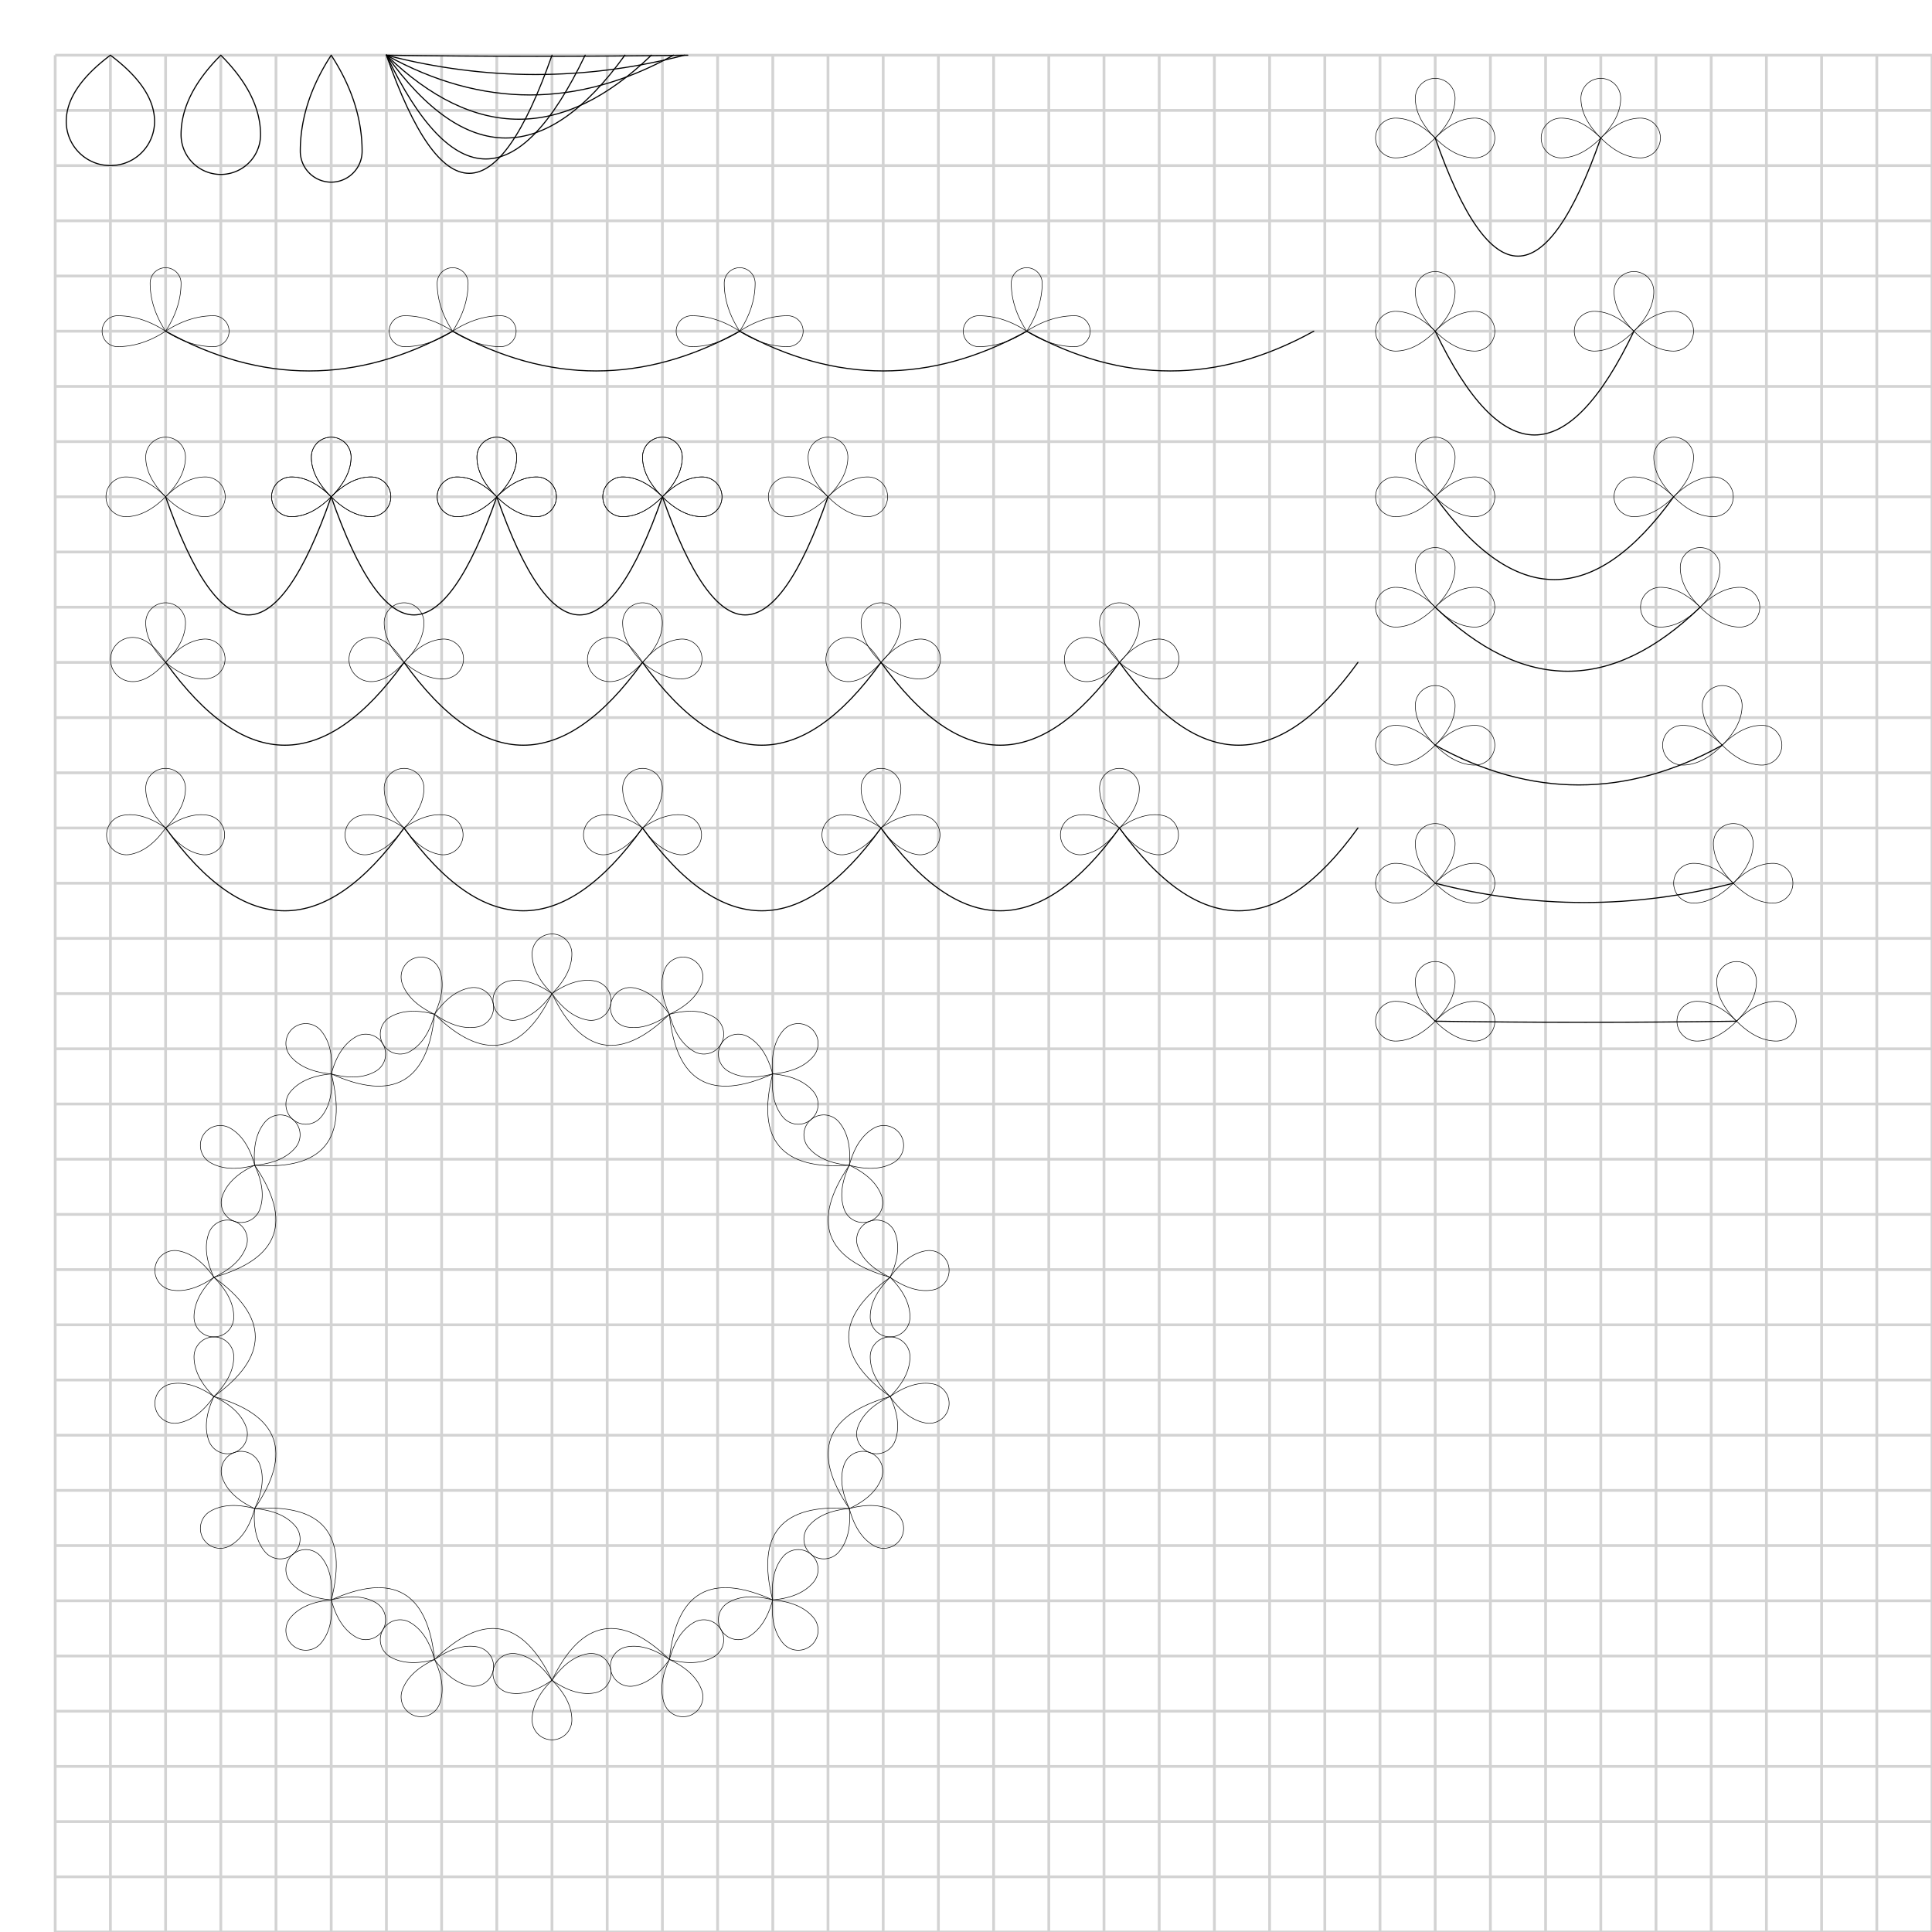 <?xml version="1.0" encoding="UTF-8"?>
<svg xmlns="http://www.w3.org/2000/svg"
    xmlns:xlink="http://www.w3.org/1999/xlink"
    version="1.1" baseProfile="full"
    width="500mm" height="500mm"
    viewBox="-20 -20 700 700">
    <title>Titel der Datei</title>
    <desc>Beschreibung/Textalternative zum Inhalt.</desc>

<!--Inhalt der Datei -->

<!-- Koordinatensystem -->
<!-- Senkrechte -->
<line x1="0"   y1="0" x2="0"   y2="2000" stroke="lightgrey" stroke-width="1px" />
<line x1="20"   y1="0" x2="20"   y2="2000" stroke="lightgrey" stroke-width="1px" />
<line x1="40"   y1="0" x2="40"   y2="2000" stroke="lightgrey" stroke-width="1px" />
<line x1="60"   y1="0" x2="60"   y2="2000" stroke="lightgrey" stroke-width="1px" />
<line x1="80"   y1="0" x2="80"   y2="2000" stroke="lightgrey" stroke-width="1px" />
<line x1="100"   y1="0" x2="100"   y2="2000" stroke="lightgrey" stroke-width="1px" />
<line x1="120"   y1="0" x2="120"   y2="2000" stroke="lightgrey" stroke-width="1px" />
<line x1="140"   y1="0" x2="140"   y2="2000" stroke="lightgrey" stroke-width="1px" />
<line x1="160"   y1="0" x2="160"   y2="2000" stroke="lightgrey" stroke-width="1px" />
<line x1="180"   y1="0" x2="180"   y2="2000" stroke="lightgrey" stroke-width="1px" />
<line x1="200"   y1="0" x2="200"   y2="2000" stroke="lightgrey" stroke-width="1px" />
<line x1="220"   y1="0" x2="220"   y2="2000" stroke="lightgrey" stroke-width="1px" />
<line x1="240"   y1="0" x2="240"   y2="2000" stroke="lightgrey" stroke-width="1px" />
<line x1="260"   y1="0" x2="260"   y2="2000" stroke="lightgrey" stroke-width="1px" />
<line x1="280"   y1="0" x2="280"   y2="2000" stroke="lightgrey" stroke-width="1px" />
<line x1="300"   y1="0" x2="300"   y2="2000" stroke="lightgrey" stroke-width="1px" />
<line x1="320"   y1="0" x2="320"   y2="2000" stroke="lightgrey" stroke-width="1px" />
<line x1="340"   y1="0" x2="340"   y2="2000" stroke="lightgrey" stroke-width="1px" />
<line x1="360"   y1="0" x2="360"   y2="2000" stroke="lightgrey" stroke-width="1px" />
<line x1="380"   y1="0" x2="380"   y2="2000" stroke="lightgrey" stroke-width="1px" />
<line x1="400"   y1="0" x2="400"   y2="2000" stroke="lightgrey" stroke-width="1px" />
<line x1="420"   y1="0" x2="420"   y2="2000" stroke="lightgrey" stroke-width="1px" />
<line x1="440"   y1="0" x2="440"   y2="2000" stroke="lightgrey" stroke-width="1px" />
<line x1="460"   y1="0" x2="460"   y2="2000" stroke="lightgrey" stroke-width="1px" />
<line x1="480"   y1="0" x2="480"   y2="2000" stroke="lightgrey" stroke-width="1px" />
<line x1="500"   y1="0" x2="500"   y2="2000" stroke="lightgrey" stroke-width="1px" />
<line x1="520"   y1="0" x2="520"   y2="2000" stroke="lightgrey" stroke-width="1px" />
<line x1="540"   y1="0" x2="540"   y2="2000" stroke="lightgrey" stroke-width="1px" />
<line x1="560"   y1="0" x2="560"   y2="2000" stroke="lightgrey" stroke-width="1px" />
<line x1="580"   y1="0" x2="580"   y2="2000" stroke="lightgrey" stroke-width="1px" />
<line x1="600"   y1="0" x2="600"   y2="2000" stroke="lightgrey" stroke-width="1px" />
<line x1="620"   y1="0" x2="620"   y2="2000" stroke="lightgrey" stroke-width="1px" />
<line x1="640"   y1="0" x2="640"   y2="2000" stroke="lightgrey" stroke-width="1px" />
<line x1="660"   y1="0" x2="660"   y2="2000" stroke="lightgrey" stroke-width="1px" />
<line x1="680"   y1="0" x2="680"   y2="2000" stroke="lightgrey" stroke-width="1px" />
<line x1="700"   y1="0" x2="700"   y2="2000" stroke="lightgrey" stroke-width="1px" />
<line x1="720"   y1="0" x2="720"   y2="2000" stroke="lightgrey" stroke-width="1px" />
<line x1="740"   y1="0" x2="740"   y2="2000" stroke="lightgrey" stroke-width="1px" />
<line x1="760"   y1="0" x2="760"   y2="2000" stroke="lightgrey" stroke-width="1px" />
<line x1="780"   y1="0" x2="780"   y2="2000" stroke="lightgrey" stroke-width="1px" />
<line x1="800"   y1="0" x2="800"   y2="2000" stroke="lightgrey" stroke-width="1px" />
<line x1="820"   y1="0" x2="820"   y2="2000" stroke="lightgrey" stroke-width="1px" />
<line x1="840"   y1="0" x2="840"   y2="2000" stroke="lightgrey" stroke-width="1px" />
<line x1="860"   y1="0" x2="860"   y2="2000" stroke="lightgrey" stroke-width="1px" />
<line x1="880"   y1="0" x2="880"   y2="2000" stroke="lightgrey" stroke-width="1px" />
<line x1="900"   y1="0" x2="900"   y2="2000" stroke="lightgrey" stroke-width="1px" />
<line x1="920"   y1="0" x2="920"   y2="2000" stroke="lightgrey" stroke-width="1px" />
<line x1="940"   y1="0" x2="940"   y2="2000" stroke="lightgrey" stroke-width="1px" />
<line x1="960"   y1="0" x2="960"   y2="2000" stroke="lightgrey" stroke-width="1px" />
<line x1="980"   y1="0" x2="980"   y2="2000" stroke="lightgrey" stroke-width="1px" />
<line x1="1000"   y1="0" x2="1000"   y2="2000" stroke="lightgrey" stroke-width="1px" />
<line x1="1020"   y1="0" x2="1020"   y2="2000" stroke="lightgrey" stroke-width="1px" />
<line x1="1040"   y1="0" x2="1040"   y2="2000" stroke="lightgrey" stroke-width="1px" />
<line x1="1060"   y1="0" x2="1060"   y2="2000" stroke="lightgrey" stroke-width="1px" />
<line x1="1080"   y1="0" x2="1080"   y2="2000" stroke="lightgrey" stroke-width="1px" />
<line x1="1100"   y1="0" x2="1100"   y2="2000" stroke="lightgrey" stroke-width="1px" />
<line x1="1120"   y1="0" x2="1120"   y2="2000" stroke="lightgrey" stroke-width="1px" />
<line x1="1140"   y1="0" x2="1140"   y2="2000" stroke="lightgrey" stroke-width="1px" />
<line x1="1160"   y1="0" x2="1160"   y2="2000" stroke="lightgrey" stroke-width="1px" />
<line x1="1180"   y1="0" x2="1180"   y2="2000" stroke="lightgrey" stroke-width="1px" />
<line x1="1200"   y1="0" x2="1200"   y2="2000" stroke="lightgrey" stroke-width="1px" />
<line x1="1220"   y1="0" x2="1220"   y2="2000" stroke="lightgrey" stroke-width="1px" />
<line x1="1240"   y1="0" x2="1240"   y2="2000" stroke="lightgrey" stroke-width="1px" />
<line x1="1260"   y1="0" x2="1260"   y2="2000" stroke="lightgrey" stroke-width="1px" />
<line x1="1280"   y1="0" x2="1280"   y2="2000" stroke="lightgrey" stroke-width="1px" />
<line x1="1300"   y1="0" x2="1300"   y2="2000" stroke="lightgrey" stroke-width="1px" />
<line x1="1320"   y1="0" x2="1320"   y2="2000" stroke="lightgrey" stroke-width="1px" />
<line x1="1340"   y1="0" x2="1340"   y2="2000" stroke="lightgrey" stroke-width="1px" />
<line x1="1360"   y1="0" x2="1360"   y2="2000" stroke="lightgrey" stroke-width="1px" />
<line x1="1380"   y1="0" x2="1380"   y2="2000" stroke="lightgrey" stroke-width="1px" />
<line x1="1400"   y1="0" x2="1400"   y2="2000" stroke="lightgrey" stroke-width="1px" />
<line x1="1420"   y1="0" x2="1420"   y2="2000" stroke="lightgrey" stroke-width="1px" />
<line x1="1440"   y1="0" x2="1440"   y2="2000" stroke="lightgrey" stroke-width="1px" />
<line x1="1460"   y1="0" x2="1460"   y2="2000" stroke="lightgrey" stroke-width="1px" />
<line x1="1480"   y1="0" x2="1480"   y2="2000" stroke="lightgrey" stroke-width="1px" />
<line x1="1500"   y1="0" x2="1500"   y2="2000" stroke="lightgrey" stroke-width="1px" />
<line x1="1520"   y1="0" x2="1520"   y2="2000" stroke="lightgrey" stroke-width="1px" />
<line x1="1540"   y1="0" x2="1540"   y2="2000" stroke="lightgrey" stroke-width="1px" />
<line x1="1560"   y1="0" x2="1560"   y2="2000" stroke="lightgrey" stroke-width="1px" />
<line x1="1580"   y1="0" x2="1580"   y2="2000" stroke="lightgrey" stroke-width="1px" />
<line x1="1600"   y1="0" x2="1600"   y2="2000" stroke="lightgrey" stroke-width="1px" />
<line x1="1620"   y1="0" x2="1620"   y2="2000" stroke="lightgrey" stroke-width="1px" />
<line x1="1640"   y1="0" x2="1640"   y2="2000" stroke="lightgrey" stroke-width="1px" />
<line x1="1660"   y1="0" x2="1660"   y2="2000" stroke="lightgrey" stroke-width="1px" />
<line x1="1680"   y1="0" x2="1680"   y2="2000" stroke="lightgrey" stroke-width="1px" />
<line x1="1700"   y1="0" x2="1700"   y2="2000" stroke="lightgrey" stroke-width="1px" />
<line x1="1720"   y1="0" x2="1720"   y2="2000" stroke="lightgrey" stroke-width="1px" />
<line x1="1740"   y1="0" x2="1740"   y2="2000" stroke="lightgrey" stroke-width="1px" />
<line x1="1760"   y1="0" x2="1760"   y2="2000" stroke="lightgrey" stroke-width="1px" />
<line x1="1780"   y1="0" x2="1780"   y2="2000" stroke="lightgrey" stroke-width="1px" />
<line x1="1800"   y1="0" x2="1800"   y2="2000" stroke="lightgrey" stroke-width="1px" />
<line x1="1820"   y1="0" x2="1820"   y2="2000" stroke="lightgrey" stroke-width="1px" />
<line x1="1840"   y1="0" x2="1840"   y2="2000" stroke="lightgrey" stroke-width="1px" />
<line x1="1860"   y1="0" x2="1860"   y2="2000" stroke="lightgrey" stroke-width="1px" />
<line x1="1880"   y1="0" x2="1880"   y2="2000" stroke="lightgrey" stroke-width="1px" />
<line x1="1900"   y1="0" x2="1900"   y2="2000" stroke="lightgrey" stroke-width="1px" />
<line x1="1920"   y1="0" x2="1920"   y2="2000" stroke="lightgrey" stroke-width="1px" />
<line x1="1940"   y1="0" x2="1940"   y2="2000" stroke="lightgrey" stroke-width="1px" />
<line x1="1960"   y1="0" x2="1960"   y2="2000" stroke="lightgrey" stroke-width="1px" />
<line x1="1980"   y1="0" x2="1980"   y2="2000" stroke="lightgrey" stroke-width="1px" />
<!-- Waagerechte -->
<line y1="0"   x1="0" y2="0"   x2="2000" stroke="lightgrey" stroke-width="1px" />
<line y1="20"   x1="0" y2="20"   x2="2000" stroke="lightgrey" stroke-width="1px" />
<line y1="40"   x1="0" y2="40"   x2="2000" stroke="lightgrey" stroke-width="1px" />
<line y1="60"   x1="0" y2="60"   x2="2000" stroke="lightgrey" stroke-width="1px" />
<line y1="80"   x1="0" y2="80"   x2="2000" stroke="lightgrey" stroke-width="1px" />
<line y1="100"   x1="0" y2="100"   x2="2000" stroke="lightgrey" stroke-width="1px" />
<line y1="120"   x1="0" y2="120"   x2="2000" stroke="lightgrey" stroke-width="1px" />
<line y1="140"   x1="0" y2="140"   x2="2000" stroke="lightgrey" stroke-width="1px" />
<line y1="160"   x1="0" y2="160"   x2="2000" stroke="lightgrey" stroke-width="1px" />
<line y1="180"   x1="0" y2="180"   x2="2000" stroke="lightgrey" stroke-width="1px" />
<line y1="200"   x1="0" y2="200"   x2="2000" stroke="lightgrey" stroke-width="1px" />
<line y1="220"   x1="0" y2="220"   x2="2000" stroke="lightgrey" stroke-width="1px" />
<line y1="240"   x1="0" y2="240"   x2="2000" stroke="lightgrey" stroke-width="1px" />
<line y1="260"   x1="0" y2="260"   x2="2000" stroke="lightgrey" stroke-width="1px" />
<line y1="280"   x1="0" y2="280"   x2="2000" stroke="lightgrey" stroke-width="1px" />
<line y1="300"   x1="0" y2="300"   x2="2000" stroke="lightgrey" stroke-width="1px" />
<line y1="320"   x1="0" y2="320"   x2="2000" stroke="lightgrey" stroke-width="1px" />
<line y1="340"   x1="0" y2="340"   x2="2000" stroke="lightgrey" stroke-width="1px" />
<line y1="360"   x1="0" y2="360"   x2="2000" stroke="lightgrey" stroke-width="1px" />
<line y1="380"   x1="0" y2="380"   x2="2000" stroke="lightgrey" stroke-width="1px" />
<line y1="400"   x1="0" y2="400"   x2="2000" stroke="lightgrey" stroke-width="1px" />
<line y1="420"   x1="0" y2="420"   x2="2000" stroke="lightgrey" stroke-width="1px" />
<line y1="440"   x1="0" y2="440"   x2="2000" stroke="lightgrey" stroke-width="1px" />
<line y1="460"   x1="0" y2="460"   x2="2000" stroke="lightgrey" stroke-width="1px" />
<line y1="480"   x1="0" y2="480"   x2="2000" stroke="lightgrey" stroke-width="1px" />
<line y1="500"   x1="0" y2="500"   x2="2000" stroke="lightgrey" stroke-width="1px" />
<line y1="520"   x1="0" y2="520"   x2="2000" stroke="lightgrey" stroke-width="1px" />
<line y1="540"   x1="0" y2="540"   x2="2000" stroke="lightgrey" stroke-width="1px" />
<line y1="560"   x1="0" y2="560"   x2="2000" stroke="lightgrey" stroke-width="1px" />
<line y1="580"   x1="0" y2="580"   x2="2000" stroke="lightgrey" stroke-width="1px" />
<line y1="600"   x1="0" y2="600"   x2="2000" stroke="lightgrey" stroke-width="1px" />
<line y1="620"   x1="0" y2="620"   x2="2000" stroke="lightgrey" stroke-width="1px" />
<line y1="640"   x1="0" y2="640"   x2="2000" stroke="lightgrey" stroke-width="1px" />
<line y1="660"   x1="0" y2="660"   x2="2000" stroke="lightgrey" stroke-width="1px" />
<line y1="680"   x1="0" y2="680"   x2="2000" stroke="lightgrey" stroke-width="1px" />
<line y1="700"   x1="0" y2="700"   x2="2000" stroke="lightgrey" stroke-width="1px" />
<line y1="720"   x1="0" y2="720"   x2="2000" stroke="lightgrey" stroke-width="1px" />
<line y1="740"   x1="0" y2="740"   x2="2000" stroke="lightgrey" stroke-width="1px" />
<line y1="760"   x1="0" y2="760"   x2="2000" stroke="lightgrey" stroke-width="1px" />
<line y1="780"   x1="0" y2="780"   x2="2000" stroke="lightgrey" stroke-width="1px" />
<line y1="800"   x1="0" y2="800"   x2="2000" stroke="lightgrey" stroke-width="1px" />
<line y1="820"   x1="0" y2="820"   x2="2000" stroke="lightgrey" stroke-width="1px" />
<line y1="840"   x1="0" y2="840"   x2="2000" stroke="lightgrey" stroke-width="1px" />
<line y1="860"   x1="0" y2="860"   x2="2000" stroke="lightgrey" stroke-width="1px" />
<line y1="880"   x1="0" y2="880"   x2="2000" stroke="lightgrey" stroke-width="1px" />
<line y1="900"   x1="0" y2="900"   x2="2000" stroke="lightgrey" stroke-width="1px" />
<line y1="920"   x1="0" y2="920"   x2="2000" stroke="lightgrey" stroke-width="1px" />
<line y1="940"   x1="0" y2="940"   x2="2000" stroke="lightgrey" stroke-width="1px" />
<line y1="960"   x1="0" y2="960"   x2="2000" stroke="lightgrey" stroke-width="1px" />
<line y1="980"   x1="0" y2="980"   x2="2000" stroke="lightgrey" stroke-width="1px" />
<line y1="1000"   x1="0" y2="1000"   x2="2000" stroke="lightgrey" stroke-width="1px" />
<line y1="1020"   x1="0" y2="1020"   x2="2000" stroke="lightgrey" stroke-width="1px" />
<line y1="1040"   x1="0" y2="1040"   x2="2000" stroke="lightgrey" stroke-width="1px" />
<line y1="1060"   x1="0" y2="1060"   x2="2000" stroke="lightgrey" stroke-width="1px" />
<line y1="1080"   x1="0" y2="1080"   x2="2000" stroke="lightgrey" stroke-width="1px" />
<line y1="1100"   x1="0" y2="1100"   x2="2000" stroke="lightgrey" stroke-width="1px" />
<line y1="1120"   x1="0" y2="1120"   x2="2000" stroke="lightgrey" stroke-width="1px" />
<line y1="1140"   x1="0" y2="1140"   x2="2000" stroke="lightgrey" stroke-width="1px" />
<line y1="1160"   x1="0" y2="1160"   x2="2000" stroke="lightgrey" stroke-width="1px" />
<line y1="1180"   x1="0" y2="1180"   x2="2000" stroke="lightgrey" stroke-width="1px" />
<line y1="1200"   x1="0" y2="1200"   x2="2000" stroke="lightgrey" stroke-width="1px" />
<line y1="1220"   x1="0" y2="1220"   x2="2000" stroke="lightgrey" stroke-width="1px" />
<line y1="1240"   x1="0" y2="1240"   x2="2000" stroke="lightgrey" stroke-width="1px" />
<line y1="1260"   x1="0" y2="1260"   x2="2000" stroke="lightgrey" stroke-width="1px" />
<line y1="1280"   x1="0" y2="1280"   x2="2000" stroke="lightgrey" stroke-width="1px" />
<line y1="1300"   x1="0" y2="1300"   x2="2000" stroke="lightgrey" stroke-width="1px" />
<line y1="1320"   x1="0" y2="1320"   x2="2000" stroke="lightgrey" stroke-width="1px" />
<line y1="1340"   x1="0" y2="1340"   x2="2000" stroke="lightgrey" stroke-width="1px" />
<line y1="1360"   x1="0" y2="1360"   x2="2000" stroke="lightgrey" stroke-width="1px" />
<line y1="1380"   x1="0" y2="1380"   x2="2000" stroke="lightgrey" stroke-width="1px" />
<line y1="1400"   x1="0" y2="1400"   x2="2000" stroke="lightgrey" stroke-width="1px" />
<line y1="1420"   x1="0" y2="1420"   x2="2000" stroke="lightgrey" stroke-width="1px" />
<line y1="1440"   x1="0" y2="1440"   x2="2000" stroke="lightgrey" stroke-width="1px" />
<line y1="1460"   x1="0" y2="1460"   x2="2000" stroke="lightgrey" stroke-width="1px" />
<line y1="1480"   x1="0" y2="1480"   x2="2000" stroke="lightgrey" stroke-width="1px" />
<line y1="1500"   x1="0" y2="1500"   x2="2000" stroke="lightgrey" stroke-width="1px" />
<line y1="1520"   x1="0" y2="1520"   x2="2000" stroke="lightgrey" stroke-width="1px" />
<line y1="1540"   x1="0" y2="1540"   x2="2000" stroke="lightgrey" stroke-width="1px" />
<line y1="1560"   x1="0" y2="1560"   x2="2000" stroke="lightgrey" stroke-width="1px" />
<line y1="1580"   x1="0" y2="1580"   x2="2000" stroke="lightgrey" stroke-width="1px" />
<line y1="1600"   x1="0" y2="1600"   x2="2000" stroke="lightgrey" stroke-width="1px" />
<line y1="1620"   x1="0" y2="1620"   x2="2000" stroke="lightgrey" stroke-width="1px" />
<line y1="1640"   x1="0" y2="1640"   x2="2000" stroke="lightgrey" stroke-width="1px" />
<line y1="1660"   x1="0" y2="1660"   x2="2000" stroke="lightgrey" stroke-width="1px" />
<line y1="1680"   x1="0" y2="1680"   x2="2000" stroke="lightgrey" stroke-width="1px" />
<line y1="1700"   x1="0" y2="1700"   x2="2000" stroke="lightgrey" stroke-width="1px" />
<line y1="1720"   x1="0" y2="1720"   x2="2000" stroke="lightgrey" stroke-width="1px" />
<line y1="1740"   x1="0" y2="1740"   x2="2000" stroke="lightgrey" stroke-width="1px" />
<line y1="1760"   x1="0" y2="1760"   x2="2000" stroke="lightgrey" stroke-width="1px" />
<line y1="1780"   x1="0" y2="1780"   x2="2000" stroke="lightgrey" stroke-width="1px" />
<line y1="1800"   x1="0" y2="1800"   x2="2000" stroke="lightgrey" stroke-width="1px" />
<line y1="1820"   x1="0" y2="1820"   x2="2000" stroke="lightgrey" stroke-width="1px" />
<line y1="1840"   x1="0" y2="1840"   x2="2000" stroke="lightgrey" stroke-width="1px" />
<line y1="1860"   x1="0" y2="1860"   x2="2000" stroke="lightgrey" stroke-width="1px" />
<line y1="1880"   x1="0" y2="1880"   x2="2000" stroke="lightgrey" stroke-width="1px" />
<line y1="1900"   x1="0" y2="1900"   x2="2000" stroke="lightgrey" stroke-width="1px" />
<line y1="1920"   x1="0" y2="1920"   x2="2000" stroke="lightgrey" stroke-width="1px" />
<line y1="1940"   x1="0" y2="1940"   x2="2000" stroke="lightgrey" stroke-width="1px" />
<line y1="1960"   x1="0" y2="1960"   x2="2000" stroke="lightgrey" stroke-width="1px" />
<line y1="1980"   x1="0" y2="1980"   x2="2000" stroke="lightgrey" stroke-width="1px" />
<!-- Grundelemente -->
<g fill="none" stroke-linecap="round"><path id="Ra"  d="M 0,0   Q -40,30 -40,60    A 1,1 0, 1, 0 40,60   Q 40,30 0,0" /></g>    <!-- Tropfen, Spitze oben -->
<g fill="none" stroke-linecap="round"><path id="Rb" d="M 0,0   Q -36,36 -36,72    A 1,1 0, 1, 0 36,72   Q 36,36 0,0" /></g>     <!-- Tropfen, Spitze oben -->
<g fill="none" stroke-linecap="round"><path id="Rc" d="M 0,0   Q -28,43 -28,87    A 1,1 0, 1, 0 28,87   Q 28,43 0,0" /></g>     <!-- Tropfen, Spitze oben -->
<g fill="none" stroke-linecap="round"><path id="Cf" d="M 0,0   Q 90,-188 180,0" /></g>  <!-- Bogen, nach oben gewölbt -->
<g fill="none" stroke-linecap="round"><path id="Ce" d="M 0,0   Q 108,-150 216,0" /></g> <!-- Bogen, nach oben gewölbt -->
<g fill="none" stroke-linecap="round"><path id="Cd" d="M 0,0   Q 120,-116 240,0" /></g> <!-- Bogen, nach oben gewölbt -->
<g fill="none" stroke-linecap="round"><path id="Cc" d="M 0,0   Q 130,-72 260,0" /></g>  <!-- Bogen, nach oben gewölbt -->
<g fill="none" stroke-linecap="round"><path id="Cb" d="M 0,0   Q 135,-35 270,0" /></g>  <!-- Bogen, nach oben gewölbt -->
<g fill="none" stroke-linecap="round"><path id="Ca" d="M 0,0   Q 136,-2 273,0" /></g>   <!-- Bogen, nach oben gewölbt -->
<g fill="none" stroke-linecap="round"><path id="Cg" d="M 0,0   Q 75,-214 150,0" /></g>  <!-- Bogen, nach unten gewölbt -->
<g fill="none" stroke-linecap="round"><path id="ca" d="M 0,0   Q 90,188 180,0" /></g>   <!-- Bogen, nach unten gewölbt -->
<g fill="none" stroke-linecap="round"><path id="cb" d="M 0,0   Q 108,150 216,0" /></g>  <!-- Bogen, nach unten gewölbt -->
<g fill="none" stroke-linecap="round"><path id="cc" d="M 0,0   Q 120,116 240,0" /></g>  <!-- Bogen, nach unten gewölbt -->
<g fill="none" stroke-linecap="round"><path id="cd" d="M 0,0   Q 130,72 260,0" /></g>   <!-- Bogen, nach unten gewölbt -->
<g fill="none" stroke-linecap="round"><path id="ce" d="M 0,0   Q 135,35 270,0" /></g>   <!-- Bogen, nach unten gewölbt -->
<g fill="none" stroke-linecap="round"><path id="cf" d="M 0,0   Q 136,2 273,0" /></g>    <!-- Bogen, nach unten gewölbt -->
<g fill="none" stroke-linecap="round"><path id="cg" d="M 0,0   Q 75,214 150,0" /></g>   <!-- Bogen, nach unten gewölbt -->

<!-- Individueller Teil -->
<g id="R1" fill="none" stroke-linecap="round">
   <use transform="scale(0.2 0.2)" xlink:href="#Rb"/>
</g>
<g id="R2" fill="none" stroke-linecap="round">
   <use transform="scale(0.2 0.2)" xlink:href="#Rb"/>
</g>
<g id="R3" fill="none" stroke-linecap="round">
   <use transform="scale(0.2 0.2)" xlink:href="#Rb"/>
</g>
<g id="R4" fill="none" stroke-linecap="round">
   <use transform="scale(0.2 0.2)" xlink:href="#Rb"/>
</g>
<g id="R5" fill="none" stroke-linecap="round">
   <use transform="scale(0.2 0.2)" xlink:href="#Ra"/>
</g>
<g id="R6" fill="none" stroke-linecap="round">
   <use transform="scale(0.2 0.2)" xlink:href="#Rc"/>
</g>
<g id="R7" fill="none" stroke-linecap="round">
   <use transform="scale(0.4 0.4)" xlink:href="#Ra"/>
</g>
<g id="R8" fill="none" stroke-linecap="round">
   <use transform="scale(0.4 0.4)" xlink:href="#Rb"/>
</g>
<g id="R9" fill="none" stroke-linecap="round">
   <use transform="scale(0.4 0.4)" xlink:href="#Rc"/>
</g>
<g id="c1" fill="none" stroke-linecap="round">
   <use transform="scale(0.4 0.4)" xlink:href="#ca"/>
</g>
<g id="c2" fill="none" stroke-linecap="round">
   <use transform="scale(0.4 0.4)" xlink:href="#cb"/>
</g>
<g id="c3" fill="none" stroke-linecap="round">
   <use transform="scale(0.4 0.4)" xlink:href="#cc"/>
</g>
<g id="c4" fill="none" stroke-linecap="round">
   <use transform="scale(0.4 0.4)" xlink:href="#cd"/>
</g>
<g id="c5" fill="none" stroke-linecap="round">
   <use transform="scale(0.4 0.4)" xlink:href="#ce"/>
</g>
<g id="c6" fill="none" stroke-linecap="round">
   <use transform="scale(0.4 0.4)" xlink:href="#cf"/>
</g>
<g id="c7" fill="none" stroke-linecap="round">
   <use transform="scale(0.4 0.4)" xlink:href="#cg"/>
</g>
<g id="c8" fill="none" stroke-linecap="round">
   <use transform="scale(0.2 0.2)" xlink:href="#cb"/>
</g>
<g id="b1" fill="none" stroke-linecap="round"><use xlink:href="#R4" transform="translate(0 0)  rotate(90.0)"/><use xlink:href="#R4" transform="translate(0.0 0.0)  rotate(180.0)"/><use xlink:href="#R4" transform="translate(0.0 0.0)  rotate(270.0)"/><use xlink:href="#c7" transform="translate(0.0 0.0)  rotate(0)"/><use xlink:href="#R4" transform="translate(60.0 0.0)  rotate(90.0)"/><use xlink:href="#R4" transform="translate(60.0 0.0)  rotate(180.0)"/><use xlink:href="#R4" transform="translate(60.0 0.0)  rotate(270.0)"/></g>
<!-- Ausgabe -->
<g stroke="black" fill="none" stroke-width="1" stroke-linecap="round"><use transform="translate(500 30)" xlink:href="#b1"/></g>
<g id="b2" fill="none" stroke-linecap="round"><use xlink:href="#R4" transform="translate(0 0)  rotate(90.0)"/><use xlink:href="#R4" transform="translate(0.0 0.0)  rotate(180.0)"/><use xlink:href="#R4" transform="translate(0.0 0.0)  rotate(270.0)"/><use xlink:href="#c1" transform="translate(0.0 0.0)  rotate(0)"/><use xlink:href="#R4" transform="translate(72.0 0.0)  rotate(90.0)"/><use xlink:href="#R4" transform="translate(72.0 0.0)  rotate(180.0)"/><use xlink:href="#R4" transform="translate(72.0 0.0)  rotate(270.0)"/></g>
<!-- Ausgabe -->
<g stroke="black" fill="none" stroke-width="1" stroke-linecap="round"><use transform="translate(500 100)" xlink:href="#b2"/></g>
<g id="b3" fill="none" stroke-linecap="round"><use xlink:href="#R4" transform="translate(0 0)  rotate(90.0)"/><use xlink:href="#R4" transform="translate(0.0 0.0)  rotate(180.0)"/><use xlink:href="#R4" transform="translate(0.0 0.0)  rotate(270.0)"/><use xlink:href="#c2" transform="translate(0.0 0.0)  rotate(0)"/><use xlink:href="#R4" transform="translate(86.4 0.0)  rotate(90.0)"/><use xlink:href="#R4" transform="translate(86.4 0.0)  rotate(180.0)"/><use xlink:href="#R4" transform="translate(86.4 0.0)  rotate(270.0)"/></g>
<!-- Ausgabe -->
<g stroke="black" fill="none" stroke-width="1" stroke-linecap="round"><use transform="translate(500 160)" xlink:href="#b3"/></g>
<g id="b4" fill="none" stroke-linecap="round"><use xlink:href="#R4" transform="translate(0 0)  rotate(90.0)"/><use xlink:href="#R4" transform="translate(0.0 0.0)  rotate(180.0)"/><use xlink:href="#R4" transform="translate(0.0 0.0)  rotate(270.0)"/><use xlink:href="#c3" transform="translate(0.0 0.0)  rotate(0)"/><use xlink:href="#R4" transform="translate(96.0 0.0)  rotate(90.0)"/><use xlink:href="#R4" transform="translate(96.0 0.0)  rotate(180.0)"/><use xlink:href="#R4" transform="translate(96.0 0.0)  rotate(270.0)"/></g>
<!-- Ausgabe -->
<g stroke="black" fill="none" stroke-width="1" stroke-linecap="round"><use transform="translate(500 200)" xlink:href="#b4"/></g>
<g id="b5" fill="none" stroke-linecap="round"><use xlink:href="#R4" transform="translate(0 0)  rotate(90.0)"/><use xlink:href="#R4" transform="translate(0.0 0.0)  rotate(180.0)"/><use xlink:href="#R4" transform="translate(0.0 0.0)  rotate(270.0)"/><use xlink:href="#c4" transform="translate(0.0 0.0)  rotate(0)"/><use xlink:href="#R4" transform="translate(104.0 0.0)  rotate(90.0)"/><use xlink:href="#R4" transform="translate(104.0 0.0)  rotate(180.0)"/><use xlink:href="#R4" transform="translate(104.0 0.0)  rotate(270.0)"/></g>
<!-- Ausgabe -->
<g stroke="black" fill="none" stroke-width="1" stroke-linecap="round"><use transform="translate(500 250)" xlink:href="#b5"/></g>
<g id="b6" fill="none" stroke-linecap="round"><use xlink:href="#R4" transform="translate(0 0)  rotate(90.0)"/><use xlink:href="#R4" transform="translate(0.0 0.0)  rotate(180.0)"/><use xlink:href="#R4" transform="translate(0.0 0.0)  rotate(270.0)"/><use xlink:href="#c5" transform="translate(0.0 0.0)  rotate(0)"/><use xlink:href="#R4" transform="translate(108.0 0.0)  rotate(90.0)"/><use xlink:href="#R4" transform="translate(108.0 0.0)  rotate(180.0)"/><use xlink:href="#R4" transform="translate(108.0 0.0)  rotate(270.0)"/></g>
<!-- Ausgabe -->
<g stroke="black" fill="none" stroke-width="1" stroke-linecap="round"><use transform="translate(500 300)" xlink:href="#b6"/></g>
<g id="b7" fill="none" stroke-linecap="round"><use xlink:href="#R4" transform="translate(0 0)  rotate(90.0)"/><use xlink:href="#R4" transform="translate(0.0 0.0)  rotate(180.0)"/><use xlink:href="#R4" transform="translate(0.0 0.0)  rotate(270.0)"/><use xlink:href="#c6" transform="translate(0.0 0.0)  rotate(0)"/><use xlink:href="#R4" transform="translate(109.2 0.0)  rotate(90.0)"/><use xlink:href="#R4" transform="translate(109.2 0.0)  rotate(180.0)"/><use xlink:href="#R4" transform="translate(109.2 0.0)  rotate(270.0)"/></g>
<!-- Ausgabe -->
<g stroke="black" fill="none" stroke-width="1" stroke-linecap="round"><use transform="translate(500 350)" xlink:href="#b7"/></g>
<g id="X1" fill="none" stroke-linecap="round"><use xlink:href="#R7" transform="translate(0 0)  rotate(0)"/></g>
<!-- Ausgabe -->
<g stroke="black" fill="none" stroke-width="1" stroke-linecap="round"><use transform="translate(20 0)" xlink:href="#X1"/></g>
<g id="X2" fill="none" stroke-linecap="round"><use xlink:href="#R8" transform="translate(0 0)  rotate(0)"/></g>
<!-- Ausgabe -->
<g stroke="black" fill="none" stroke-width="1" stroke-linecap="round"><use transform="translate(60 0)" xlink:href="#X2"/></g>
<g id="X3" fill="none" stroke-linecap="round"><use xlink:href="#R9" transform="translate(0 0)  rotate(0)"/></g>
<!-- Ausgabe -->
<g stroke="black" fill="none" stroke-width="1" stroke-linecap="round"><use transform="translate(100 0)" xlink:href="#X3"/></g>
<g id="X4" fill="none" stroke-linecap="round"><use xlink:href="#c1" transform="translate(0 0)  rotate(0)"/></g>
<!-- Ausgabe -->
<g stroke="black" fill="none" stroke-width="1" stroke-linecap="round"><use transform="translate(120 0)" xlink:href="#X4"/></g>
<g id="X5" fill="none" stroke-linecap="round"><use xlink:href="#c2" transform="translate(0 0)  rotate(0)"/></g>
<!-- Ausgabe -->
<g stroke="black" fill="none" stroke-width="1" stroke-linecap="round"><use transform="translate(120 0)" xlink:href="#X5"/></g>
<g id="X6" fill="none" stroke-linecap="round"><use xlink:href="#c3" transform="translate(0 0)  rotate(0)"/></g>
<!-- Ausgabe -->
<g stroke="black" fill="none" stroke-width="1" stroke-linecap="round"><use transform="translate(120 0)" xlink:href="#X6"/></g>
<g id="X4a" fill="none" stroke-linecap="round"><use xlink:href="#c4" transform="translate(0 0)  rotate(0)"/></g>
<!-- Ausgabe -->
<g stroke="black" fill="none" stroke-width="1" stroke-linecap="round"><use transform="translate(120 0)" xlink:href="#X4a"/></g>
<g id="X5a" fill="none" stroke-linecap="round"><use xlink:href="#c5" transform="translate(0 0)  rotate(0)"/></g>
<!-- Ausgabe -->
<g stroke="black" fill="none" stroke-width="1" stroke-linecap="round"><use transform="translate(120 0)" xlink:href="#X5a"/></g>
<g id="X6a" fill="none" stroke-linecap="round"><use xlink:href="#c6" transform="translate(0 0)  rotate(0)"/></g>
<!-- Ausgabe -->
<g stroke="black" fill="none" stroke-width="1" stroke-linecap="round"><use transform="translate(120 0)" xlink:href="#X6a"/></g>
<g id="X7a" fill="none" stroke-linecap="round"><use xlink:href="#c7" transform="translate(0 0)  rotate(0)"/></g>
<!-- Ausgabe -->
<g stroke="black" fill="none" stroke-width="1" stroke-linecap="round"><use transform="translate(120 0)" xlink:href="#X7a"/></g>
<g id="F0" fill="none" stroke-linecap="round"><use xlink:href="#R4" transform="translate(0 0)  rotate(90.0)"/><use xlink:href="#R4" transform="translate(0.0 0.0)  rotate(180.0)"/><use xlink:href="#R4" transform="translate(0.0 0.0)  rotate(270.0)"/><use xlink:href="#c7" transform="translate(0.0 0.0)  rotate(0)"/><use xlink:href="#R4" transform="translate(60.0 0.0)  rotate(90.0)"/><use xlink:href="#R4" transform="translate(60.0 0.0)  rotate(180.0)"/><use xlink:href="#R4" transform="translate(60.0 0.0)  rotate(270.0)"/></g>
<g id="F2" fill="none" stroke-linecap="round"><use xlink:href="#R6" transform="translate(0 0)  rotate(90.0)"/><use xlink:href="#R6" transform="translate(0.0 0.0)  rotate(180.0)"/><use xlink:href="#R6" transform="translate(0.0 0.0)  rotate(270.0)"/><use xlink:href="#c4" transform="translate(0.0 0.0)  rotate(0)"/></g>
<g id="F1" fill="none" stroke-linecap="round"><use xlink:href="#R4" transform="translate(0 0)  rotate(265.0)"/><use xlink:href="#R4" transform="translate(0.0 0.0)  rotate(180.0)"/><use xlink:href="#R5" transform="translate(0.0 0.0)  rotate(95.0)"/><use xlink:href="#c2" transform="translate(0.0 0.0)  rotate(0)"/></g>
<g id="F8" fill="none" stroke-linecap="round"><use xlink:href="#R1" transform="translate(0 0)  rotate(280.0)"/><use xlink:href="#R1" transform="translate(0.0 0.0)  rotate(180.0)"/><use xlink:href="#R3" transform="translate(0.0 0.0)  rotate(80.0)"/><use xlink:href="#c2" transform="translate(0.0 0.0)  rotate(0)"/></g>
<g id="F9" fill="none" stroke-linecap="round"><use xlink:href="#R1" transform="translate(0 0)  rotate(280.0)"/><use xlink:href="#R2" transform="translate(0.0 0.0)  rotate(180.0)"/><use xlink:href="#R3" transform="translate(0.0 0.0)  rotate(80.0)"/><use xlink:href="#c8" transform="translate(0.0 0.0)  rotate(10.0)"/></g>
<g id="Z3" fill="none" stroke-linecap="round"><use xlink:href="#F2" transform="translate(0 0)  rotate(0)"/><use xlink:href="#F2" transform="translate(104.0 0.0)  rotate(0)"/><use xlink:href="#F2" transform="translate(208.0 0.0)  rotate(0)"/><use xlink:href="#F2" transform="translate(312.0 0.0)  rotate(0)"/></g>
<!-- Ausgabe -->
<g stroke="black" fill="none" stroke-width="1" stroke-linecap="round"><use transform="translate(40 100)" xlink:href="#Z3"/></g>
<g id="Z0" fill="none" stroke-linecap="round"><use xlink:href="#F0" transform="translate(0 0)  rotate(0)"/><use xlink:href="#F0" transform="translate(60.0 0.0)  rotate(0)"/><use xlink:href="#F0" transform="translate(120.0 0.0)  rotate(0)"/><use xlink:href="#F0" transform="translate(180.0 0.0)  rotate(0)"/></g>
<!-- Ausgabe -->
<g stroke="black" fill="none" stroke-width="1" stroke-linecap="round"><use transform="translate(40 160)" xlink:href="#Z0"/></g>
<g id="Z1" fill="none" stroke-linecap="round"><use xlink:href="#F1" transform="translate(0 0)  rotate(0)"/><use xlink:href="#F1" transform="translate(86.4 0.0)  rotate(0)"/><use xlink:href="#F1" transform="translate(172.8 0.0)  rotate(0)"/><use xlink:href="#F1" transform="translate(259.2 0.0)  rotate(0)"/><use xlink:href="#F1" transform="translate(345.6 0.0)  rotate(0)"/></g>
<!-- Ausgabe -->
<g stroke="black" fill="none" stroke-width="1" stroke-linecap="round"><use transform="translate(40 220)" xlink:href="#Z1"/></g>
<g id="Z8" fill="none" stroke-linecap="round"><use xlink:href="#F8" transform="translate(0 0)  rotate(0)"/><use xlink:href="#F8" transform="translate(86.4 0.0)  rotate(0)"/><use xlink:href="#F8" transform="translate(172.8 0.0)  rotate(0)"/><use xlink:href="#F8" transform="translate(259.2 0.0)  rotate(0)"/><use xlink:href="#F8" transform="translate(345.6 0.0)  rotate(0)"/></g>
<!-- Ausgabe -->
<g stroke="black" fill="none" stroke-width="1" stroke-linecap="round"><use transform="translate(40 280)" xlink:href="#Z8"/></g>
<g id="Z9" fill="none" stroke-linecap="round"><use xlink:href="#F9" transform="translate(0 0)  rotate(0)"/><use xlink:href="#F9" transform="translate(42.544 7.502)  rotate(20.0)"/><use xlink:href="#F9" transform="translate(79.956 29.102)  rotate(40.0)"/><use xlink:href="#F9" transform="translate(107.724 62.195)  rotate(60.0)"/><use xlink:href="#F9" transform="translate(122.5 102.789)  rotate(80.0)"/><use xlink:href="#F9" transform="translate(122.5 145.989)  rotate(100.0)"/><use xlink:href="#F9" transform="translate(107.724 186.584)  rotate(120.0)"/><use xlink:href="#F9" transform="translate(79.956 219.677)  rotate(140.0)"/><use xlink:href="#F9" transform="translate(42.544 241.277)  rotate(160.0)"/><use xlink:href="#F9" transform="translate(4.3520742565306136e-14 248.779)  rotate(180.0)"/><use xlink:href="#F9" transform="translate(-42.544 241.277)  rotate(200.0)"/><use xlink:href="#F9" transform="translate(-79.956 219.677)  rotate(220.0)"/><use xlink:href="#F9" transform="translate(-107.724 186.584)  rotate(240.0)"/><use xlink:href="#F9" transform="translate(-122.5 145.989)  rotate(260.0)"/><use xlink:href="#F9" transform="translate(-122.5 102.789)  rotate(280.0)"/><use xlink:href="#F9" transform="translate(-107.724 62.195)  rotate(300.0)"/><use xlink:href="#F9" transform="translate(-79.956 29.102)  rotate(320.0)"/><use xlink:href="#F9" transform="translate(-42.544 7.502)  rotate(340.0)"/></g>
<!-- Ausgabe -->
<g stroke="black" fill="none" stroke-width="1" stroke-linecap="round"><use transform="translate(180 340)" xlink:href="#Z9"/></g>
</svg>